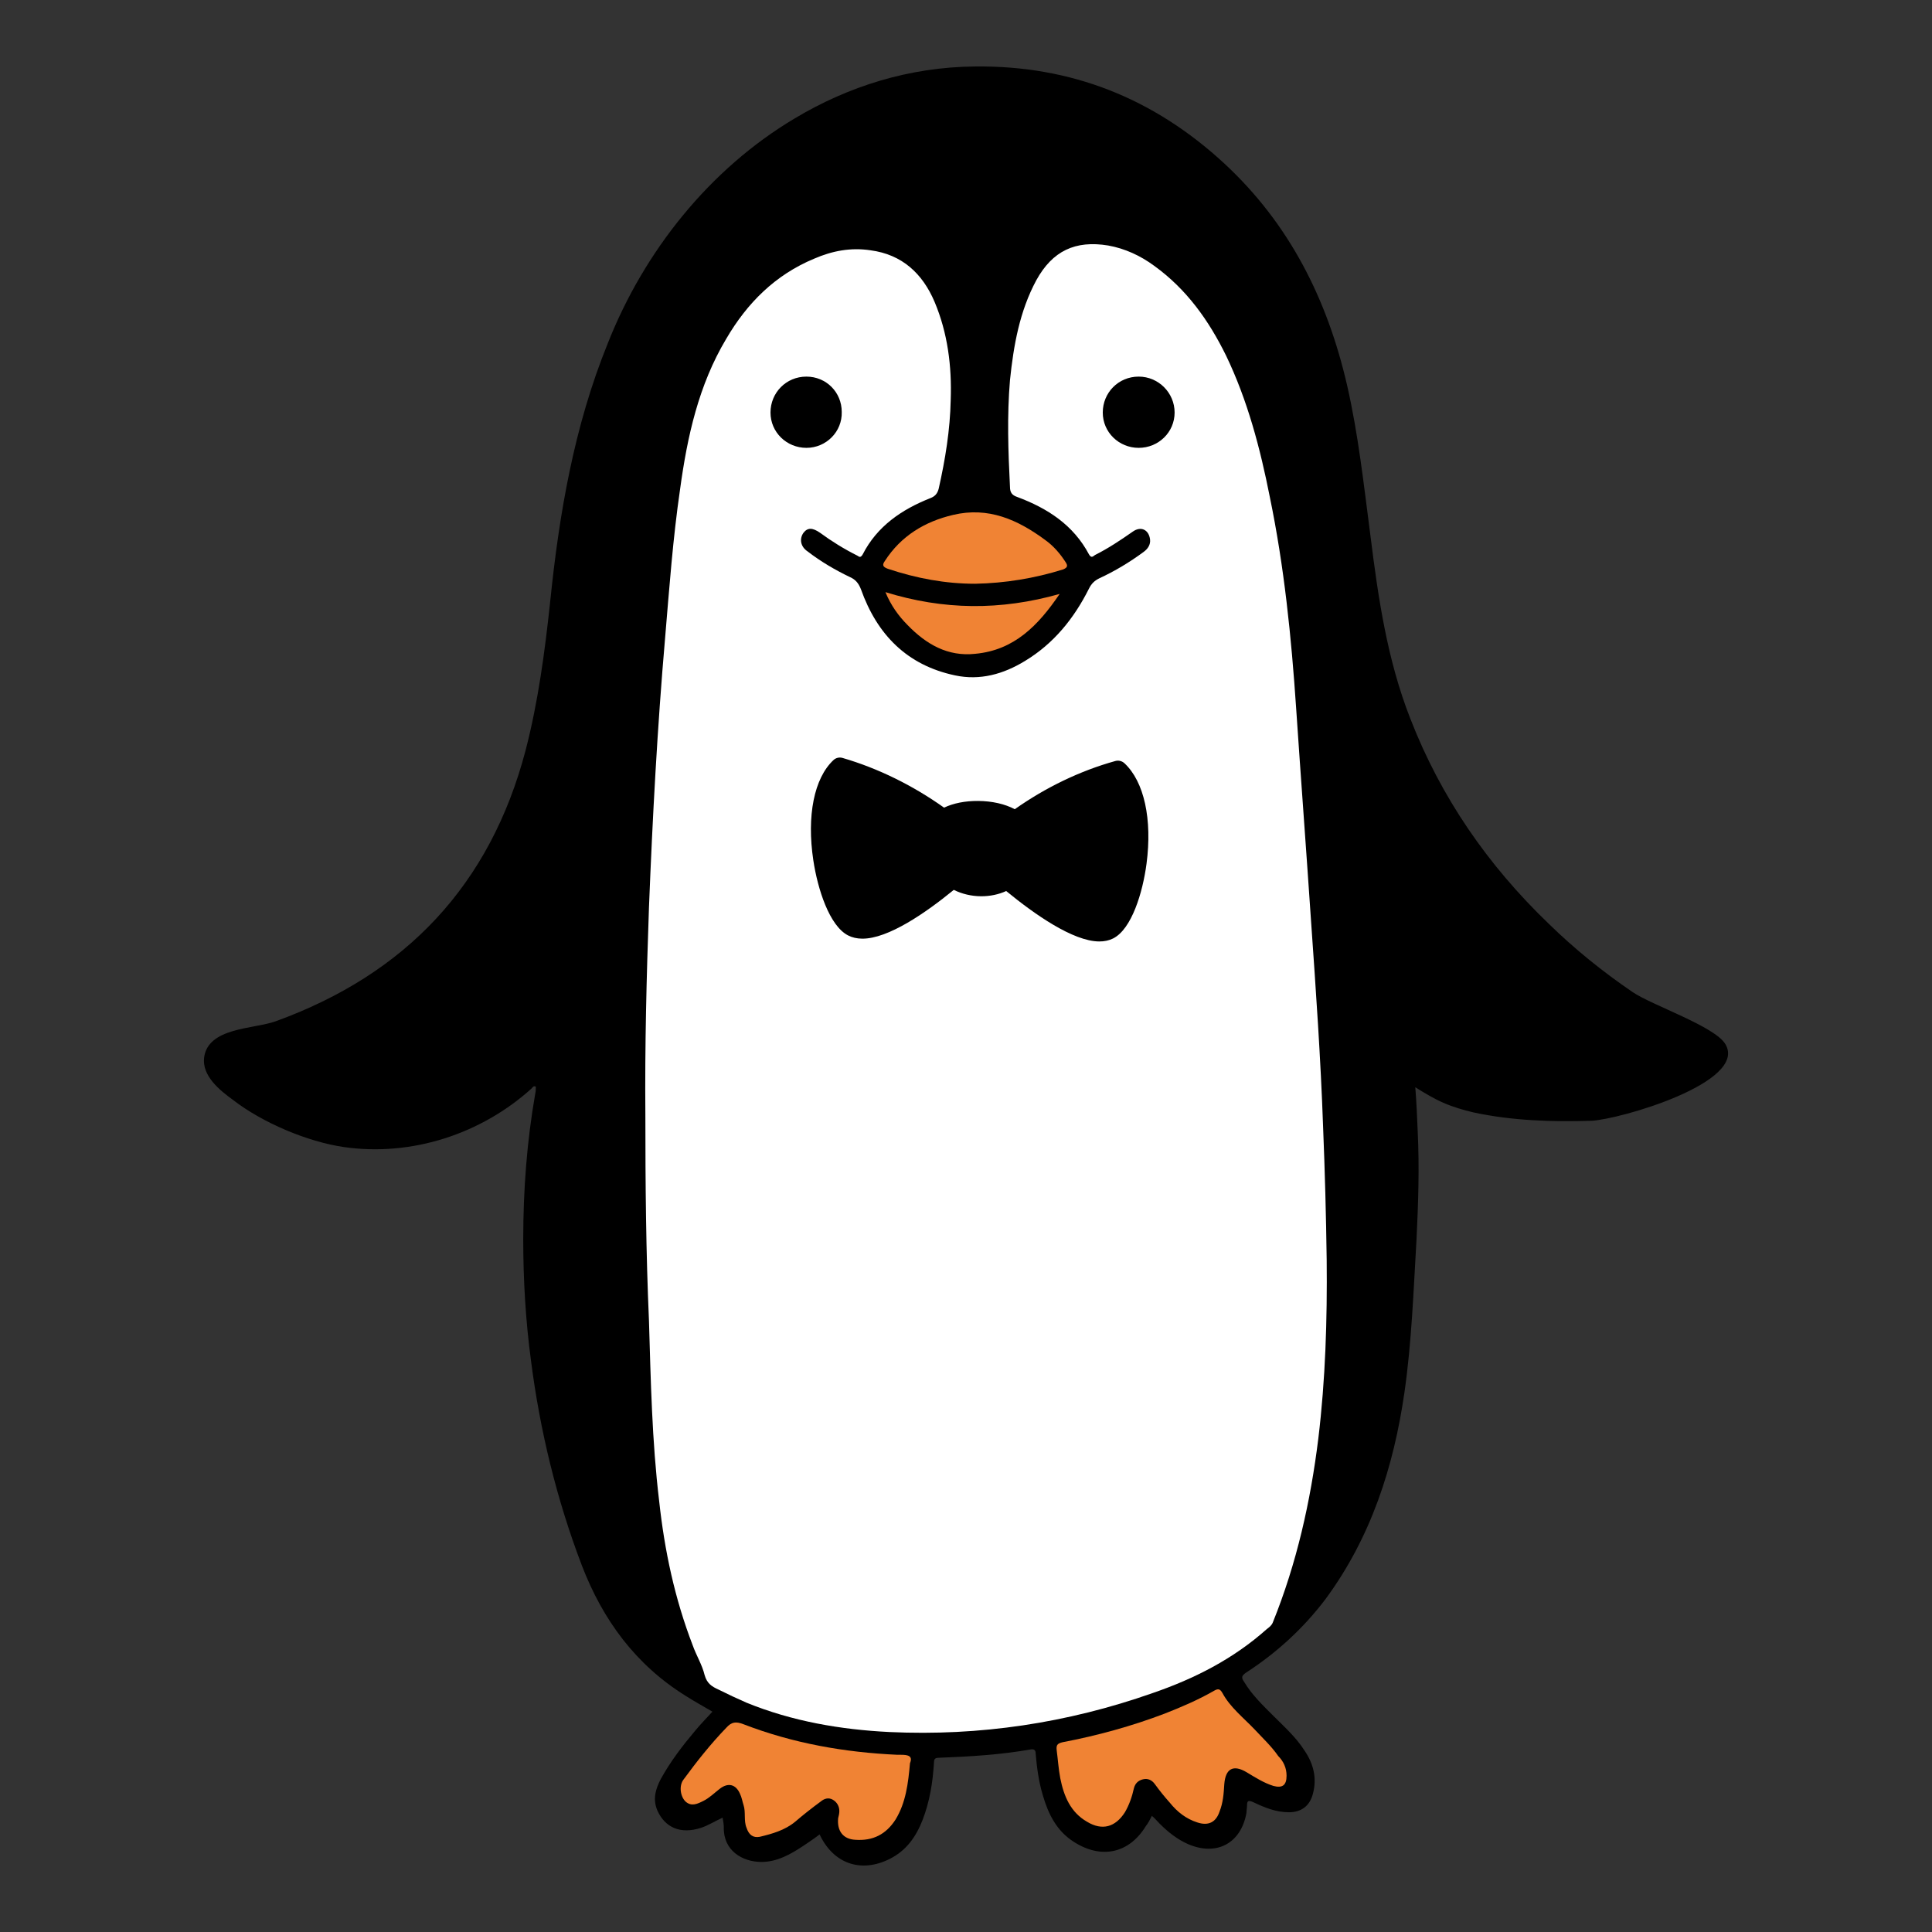 <?xml version="1.0" encoding="utf-8"?>
<!-- Generator: Adobe Illustrator 19.2.1, SVG Export Plug-In . SVG Version: 6.00 Build 0)  -->
<svg version="1.1" xmlns="http://www.w3.org/2000/svg" xmlns:xlink="http://www.w3.org/1999/xlink" x="0px" y="0px" width="864px"
	 height="864px" viewBox="0 0 864 864" enable-background="new 0 0 864 864" xml:space="preserve">
<rect x="0" y="0" width="864" height="864" fill="#333333" stroke="none"/>
<g id="Layer_1">
</g>
<g id="Capa_1">
	<g>
		<path d="M771.607,466.947c-4.819-8.032-32.931-17.403-41.499-23.293c-13.386-9.103-25.97-19.277-37.483-30.522
			c-27.309-26.238-48.193-56.492-61.847-91.566c-10.442-26.506-14.458-54.35-17.938-82.195
			c-2.946-22.49-5.355-44.98-10.442-67.202c-8.835-38.286-25.703-72.021-54.886-99.062
			C515.92,43.924,478.972,29.199,435.867,29.734c-29.183,0.268-56.492,8.835-80.589,23.293
			c-37.751,22.49-67.201,59.169-83.533,100.669c-14.993,36.948-21.687,76.037-25.703,115.394
			c-2.41,22.49-5.355,44.712-10.977,66.398c-15.797,60.241-53.548,100.133-111.914,121.284
			c-9.906,3.481-29.986,2.677-31.86,16.064c-1.071,8.3,6.961,14.726,12.852,19.009
			c13.119,10.174,33.199,18.742,49.799,21.151c30.254,4.284,61.311-5.89,83.801-26.238
			c0.535-0.535,0.803-1.339,1.874-0.803c0,1.071,0,2.142-0.268,3.213c-3.748,21.419-5.355,43.106-5.355,65.06
			c0,18.206,1.071,36.412,3.481,54.351c4.016,31.325,11.512,62.114,22.758,91.566
			c9.371,24.364,24.096,44.444,46.586,58.366c3.748,2.409,7.765,4.552,11.781,6.961
			c-2.677,2.945-5.355,5.622-7.764,8.567c-5.623,6.694-10.977,13.655-15.261,21.419
			c-2.41,4.551-3.748,9.103-1.606,14.19c3.481,7.764,10.441,10.71,19.544,7.764
			c3.213-1.071,6.158-2.945,9.639-4.552c0.268,1.607,0.535,2.945,0.535,4.284
			c-0.268,10.441,8.3,15.529,16.867,15.529c6.962,0,13.119-3.481,18.742-7.229
			c2.41-1.606,4.82-3.213,7.229-5.087c6.158,13.119,18.473,17.403,31.325,10.977
			c7.497-3.748,11.78-9.906,14.725-17.403c3.213-8.3,4.552-16.867,5.087-25.435c0-1.606,0.268-2.409,2.142-2.409
			c13.922-0.535,27.577-1.339,41.231-3.748c1.874-0.268,2.142,0.803,2.142,2.142
			c0.535,6.158,1.339,12.316,3.213,18.474c2.41,8.3,6.158,15.797,13.655,20.616
			c12.316,8.032,24.899,5.355,32.396-6.961c1.071-1.339,1.874-2.945,2.677-4.552
			c1.339,1.071,2.409,2.41,3.481,3.481c3.748,3.748,7.765,6.961,12.584,9.103
			c12.851,5.622,23.828-0.268,26.238-13.922c0-1.071,0.267-2.41,0.267-3.481c0-2.142,0.803-2.142,2.678-1.339
			c5.087,2.41,10.174,4.552,16.064,4.552c5.622,0,9.371-2.945,10.71-8.3c1.874-6.961,0.268-13.387-3.749-19.277
			c-3.748-5.89-8.835-10.442-13.654-15.261s-9.907-9.638-13.387-15.529c-1.339-1.874-1.071-2.677,0.803-4.016
			c13.655-8.835,25.703-19.813,35.609-32.932c20.348-27.577,30.522-59.17,35.341-92.637
			c3.213-22.49,4.016-45.248,5.355-68.005c0.803-16.332,1.339-32.396,0.536-48.728
			c-0.268-6.426-0.536-12.851-1.071-19.545c4.284,2.677,8.3,5.087,12.584,6.961s8.835,3.213,13.386,4.284
			c17.403,3.748,35.074,4.284,52.744,3.748C724.218,500.682,781.781,484.082,771.607,466.947z"/>
		<path fill="#FFFFFF" d="M288.612,498.54c-0.268-31.057,0.535-61.847,1.606-92.637
			c1.606-40.428,3.748-80.589,7.229-120.749c1.874-22.222,3.481-44.444,6.693-66.398
			c3.213-23.561,8.3-46.586,20.616-67.202c9.371-16.064,21.954-28.648,39.357-35.877
			c8.032-3.481,16.332-5.087,25.167-3.748c14.19,1.874,23.293,10.442,28.648,23.025
			c5.89,13.922,7.764,28.916,7.229,43.909c-0.268,13.387-2.41,26.506-5.355,39.625
			c-0.535,2.142-1.606,3.481-3.748,4.284c-12.851,5.087-23.828,12.584-30.254,25.167
			c-0.803,1.339-1.339,1.339-2.41,0.535c-5.89-2.945-11.513-6.426-16.6-10.174
			c-3.481-2.41-5.622-2.41-7.497,0c-1.874,2.677-1.339,6.158,1.874,8.3
			c5.89,4.551,12.316,8.3,19.009,11.513c2.41,1.071,3.748,2.677,4.819,5.355
			c7.229,20.348,20.616,34.002,42.035,38.554c11.245,2.41,21.687-0.535,31.325-6.426
			c12.851-7.764,21.954-19.009,28.648-32.396c1.071-2.142,2.41-3.481,4.551-4.551
			c6.961-3.213,13.655-7.229,19.812-11.78c1.874-1.339,3.213-3.213,2.945-5.622
			c-0.535-4.284-4.016-6.158-7.764-3.481c-5.355,3.748-10.977,7.497-16.867,10.442
			c-0.803,0.535-1.606,1.606-2.677-0.268c-6.961-13.119-18.474-20.616-32.128-25.703
			c-2.41-0.803-3.213-2.142-3.213-4.551c-0.803-15.796-1.339-31.861,0-47.657
			c1.606-15.529,4.284-30.79,11.78-44.712c7.229-13.119,17.403-17.938,32.128-15.529
			c7.497,1.339,14.458,4.551,20.616,9.103c14.458,10.442,24.364,24.364,32.128,40.16
			c9.638,20.08,15.261,41.499,19.545,63.186c6.426,31.057,9.638,62.65,11.78,94.511
			c2.142,31.861,4.551,63.721,6.693,95.582c2.142,30.522,4.284,61.044,5.355,91.566
			c0.803,19.812,1.339,39.625,1.606,59.437c0.268,26.774-0.535,53.547-3.748,80.053
			c-3.481,28.112-9.639,55.689-20.348,82.195c-0.535,1.339-1.606,2.142-2.677,2.945
			c-14.993,13.387-32.396,22.222-51.138,28.648c-38.019,13.387-77.376,19.277-117.536,17.403
			c-21.954-1.071-43.641-4.819-63.989-13.119c-4.284-1.874-8.3-3.748-12.584-5.89
			c-2.945-1.339-5.087-2.677-6.158-6.426c-1.071-4.551-3.748-8.835-5.355-13.387
			c-8.032-20.883-12.584-42.302-14.993-64.524c-3.213-26.774-3.748-53.815-4.551-80.589
			C288.879,560.119,288.612,529.329,288.612,498.54L288.612,498.54z"/>
		<path fill="#F08334" d="M575.357,794.12c0,4.284-1.874,5.622-5.89,4.551c-4.284-1.339-8.032-3.748-12.048-6.158
			c-5.89-3.481-9.371-1.606-9.906,5.355c-0.268,4.284-0.535,8.3-2.142,12.316
			c-1.606,4.819-5.087,6.426-9.906,4.819c-5.087-1.606-9.103-4.819-12.316-8.835
			c-2.41-2.677-4.551-5.355-6.693-8.3c-1.339-1.874-3.213-2.677-5.355-2.142
			c-2.142,0.535-3.481,1.874-4.016,4.016c-0.803,3.748-2.142,7.497-4.016,10.709
			c-4.284,6.693-10.174,8.3-16.867,4.284c-7.497-4.284-10.442-11.513-12.048-19.545
			c-0.803-4.284-1.071-8.568-1.606-12.584c-0.268-2.41,0.535-2.945,2.677-3.481
			c15.529-2.945,31.057-7.229,45.783-12.851c7.497-2.945,14.993-6.158,21.954-10.174
			c1.874-1.071,2.677-0.803,3.748,1.071c3.481,6.426,9.371,10.977,14.458,16.332
			c3.481,3.748,7.497,7.497,10.442,11.78C574.018,787.695,575.357,790.64,575.357,794.12L575.357,794.12z"/>
		<path fill="#F08334" d="M406.951,788.498c-0.803,9.103-1.874,17.671-6.426,25.167
			c-4.284,6.693-10.174,9.639-17.938,9.103c-5.622-0.268-8.3-4.016-7.764-9.639
			c0.268-1.071,0.535-2.142,0.535-3.213c0-2.142-1.071-4.016-2.945-5.087c-1.874-1.071-3.748-0.535-5.355,0.803
			c-4.016,2.945-7.764,5.89-11.513,9.103c-4.551,3.748-10.174,5.355-15.796,6.693
			c-2.945,0.535-4.819-0.803-5.89-4.016c-1.339-3.213-0.268-6.961-1.339-10.174
			c-0.535-1.606-0.803-3.481-1.606-5.087c-1.874-4.284-5.355-5.087-9.103-2.142
			c-2.41,1.874-4.551,4.016-7.229,5.355c-2.677,1.339-5.355,2.677-8.032,0.268
			c-2.41-2.41-2.945-7.229-0.803-9.906c5.89-8.032,12.048-15.796,19.009-23.025
			c2.41-2.677,4.284-2.945,7.764-1.606c22.222,8.568,45.247,12.584,68.808,13.655c0.535,0,1.071,0,1.606,0
			C406.148,784.75,408.29,785.285,406.951,788.498L406.951,788.498z"/>
		<path fill="#F08334" d="M436.134,261.058c-13.387,0-26.238-2.41-39.09-6.693c-2.142-0.803-2.677-1.606-1.339-3.481
			c7.229-11.245,17.938-17.671,30.522-20.616c15.796-3.748,28.915,2.142,41.231,11.245
			c3.748,2.677,6.693,6.158,9.103,9.906c1.071,1.606,0.803,2.41-1.071,3.213
			C462.64,258.648,449.521,260.79,436.134,261.058L436.134,261.058z"/>
		<path fill="#F08334" d="M395.974,264.806c25.97,8.032,51.405,8.3,77.911,0.803
			c-9.638,14.19-20.348,25.167-37.751,26.774c-12.316,1.339-21.954-4.284-30.254-12.851
			C401.864,275.516,398.383,270.696,395.974,264.806L395.974,264.806z"/>
		<path d="M360.633,200.282c-8.835,0-16.064-6.961-16.064-15.796c0-8.835,6.961-16.064,16.064-16.064
			c8.835,0,15.796,6.961,15.796,15.796C376.697,193.053,369.468,200.282,360.633,200.282L360.633,200.282z"/>
		<path d="M525.29,184.485c0,8.835-7.229,15.796-16.064,15.796c-8.835,0-16.064-6.961-16.064-15.796
			c0-8.835,6.961-16.064,16.064-16.064C518.062,168.421,525.29,175.65,525.29,184.485L525.29,184.485z"/>
		<path d="M502.873,341.338c-1.097-1.026-2.656-1.418-4.082-1.014c-15.765,4.378-31.166,11.81-44.976,21.565
			c-4.353-2.332-10.118-3.656-16.384-3.702c-5.816-0.042-11.13,1.024-15.235,2.996
			c-13.998-9.958-29.547-17.615-45.398-22.226c-1.442-0.428-2.985-0.059-4.068,0.955
			c-8.647,8.102-12.017,24.859-9.009,44.82c1.927,12.799,7.156,29.28,15.539,33.589
			c1.839,0.95,3.966,1.436,6.323,1.454c11.622,0.084,28.474-11.607,40.954-21.817
			c3.675,1.826,7.85,2.82,12.161,2.852c4.025,0.026,7.883-0.786,11.278-2.338
			c12.693,10.421,29.874,22.472,41.549,22.554c2.353,0.016,4.469-0.438,6.29-1.358
			c8.306-4.194,13.226-20.607,14.915-33.383C515.356,366.367,511.676,349.564,502.873,341.338z"/>
	</g>
</g>
</svg>
